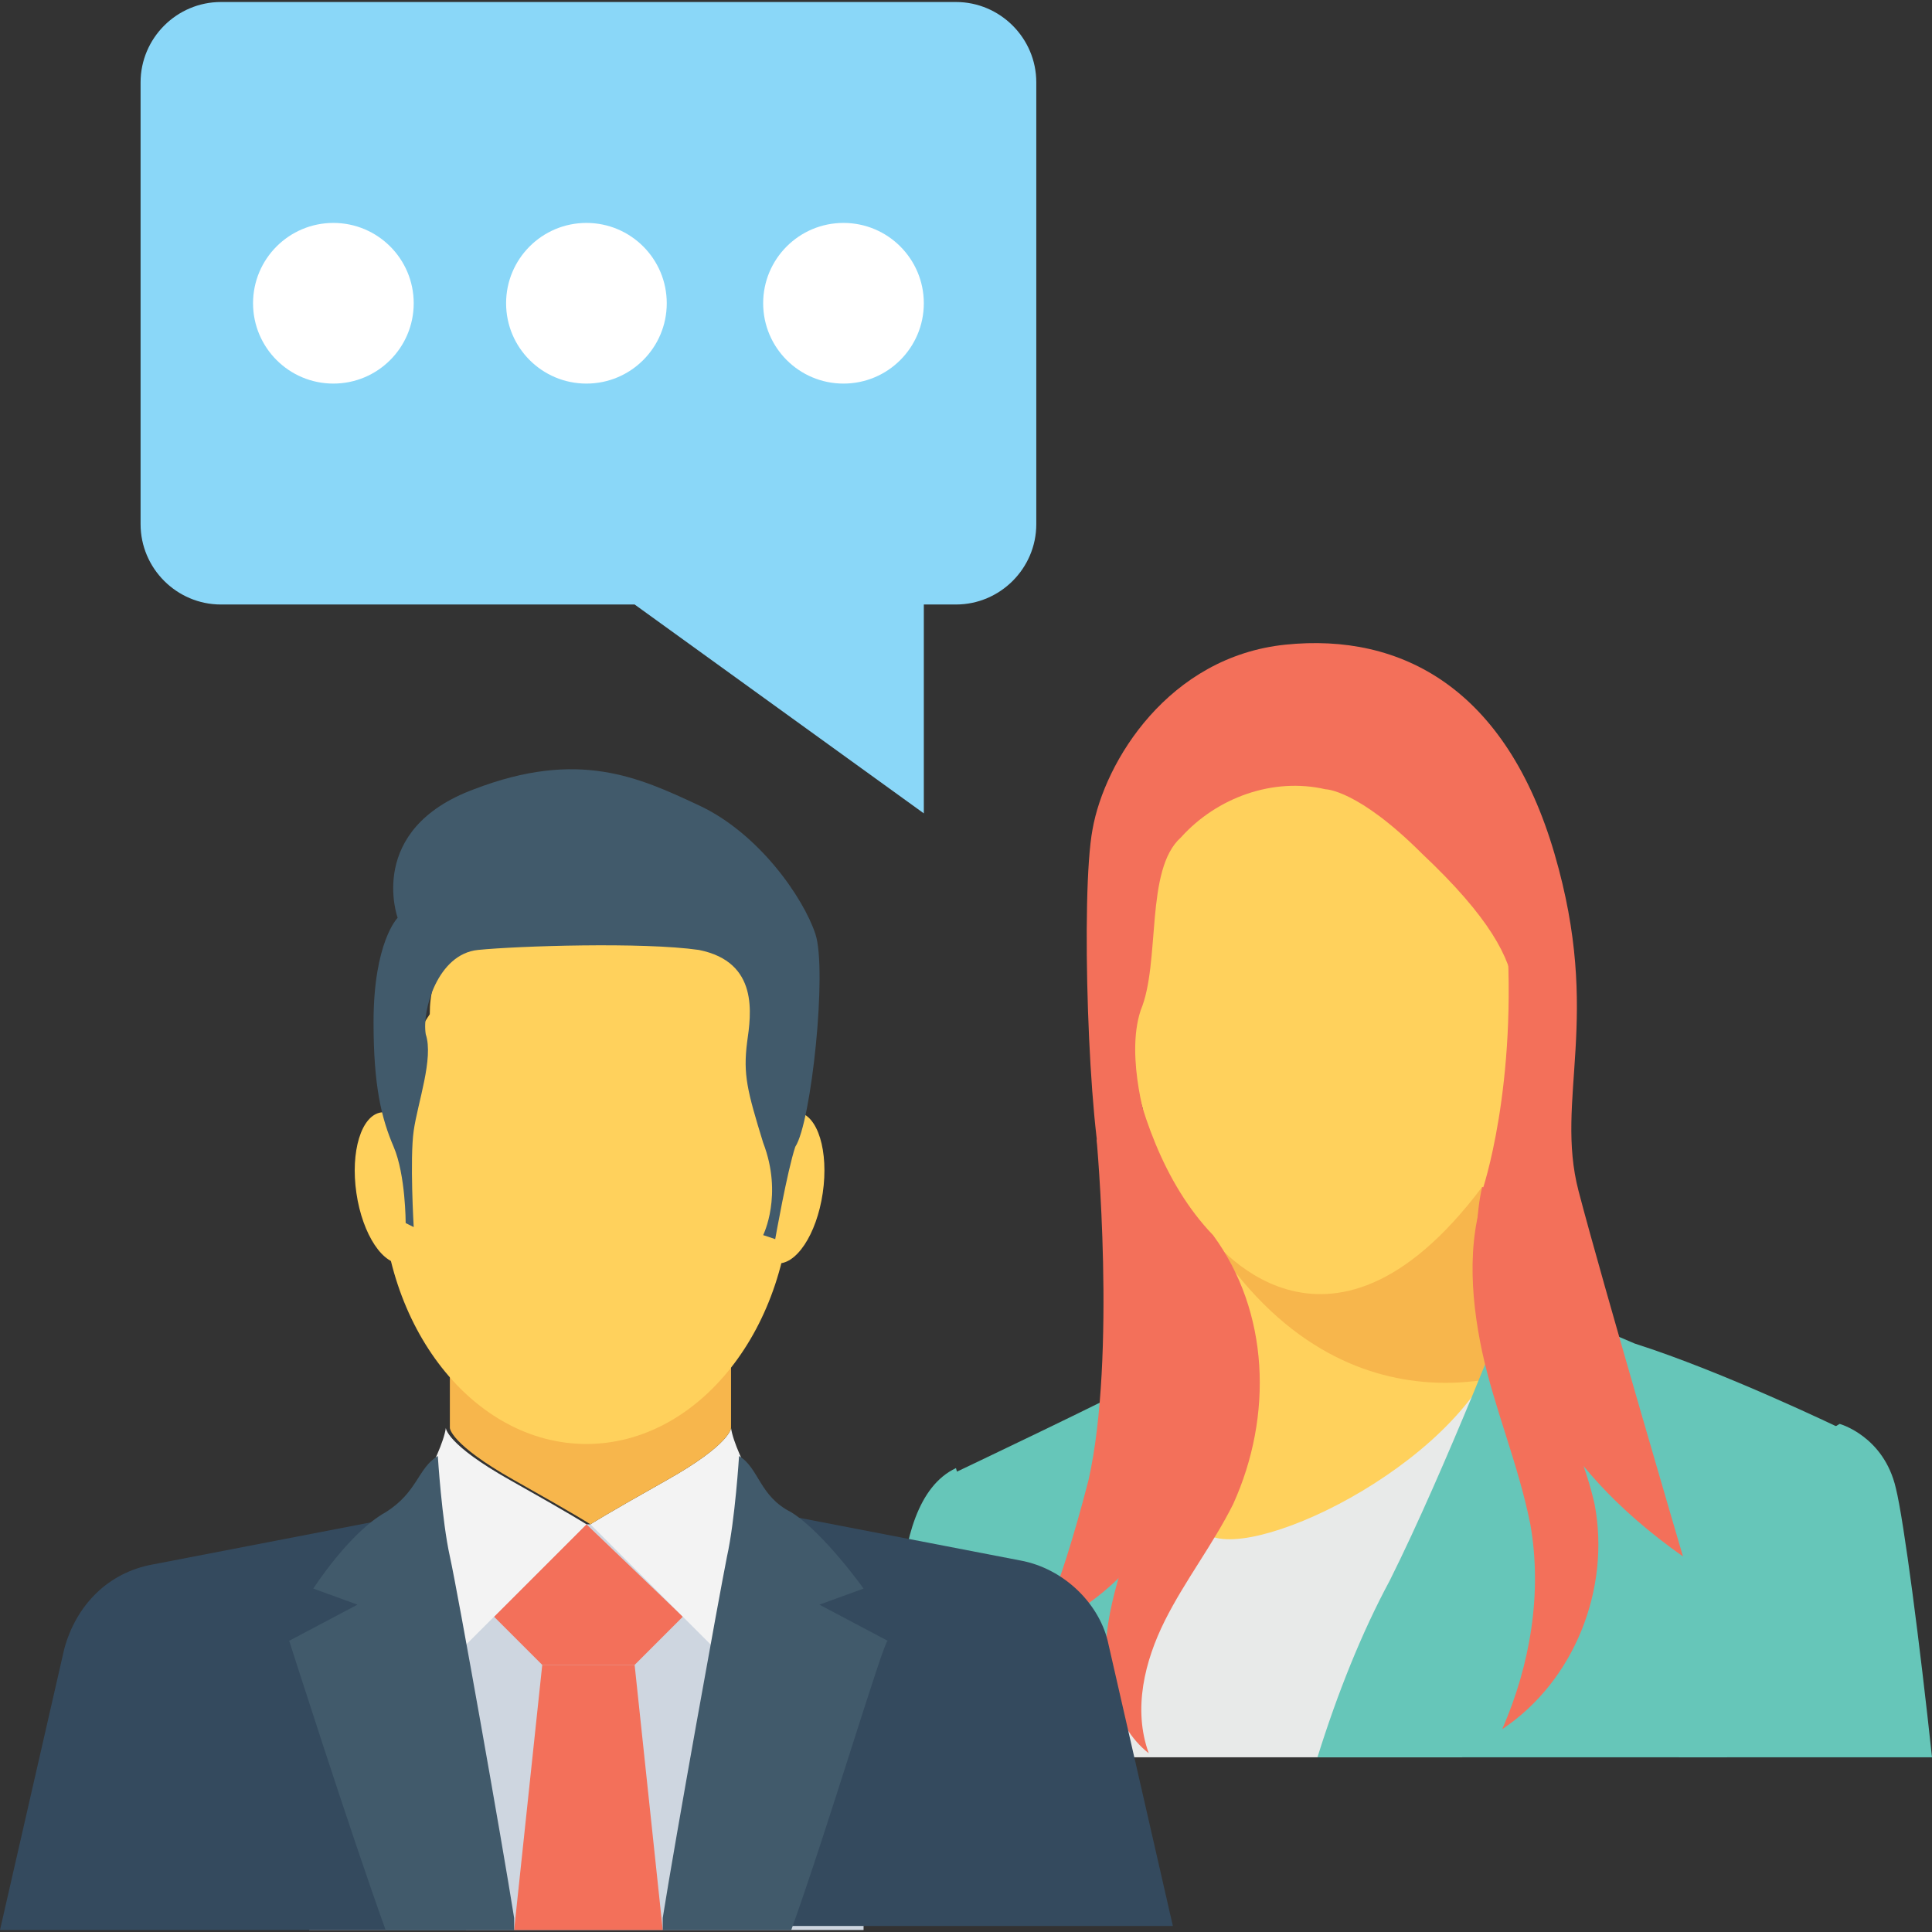 <?xml version="1.0" encoding="iso-8859-1"?>
<!-- Generator: Adobe Illustrator 19.0.0, SVG Export Plug-In . SVG Version: 6.00 Build 0)  -->
<svg version="1.1" id="Capa_1" xmlns="http://www.w3.org/2000/svg" xmlns:xlink="http://www.w3.org/1999/xlink" x="0px" y="0px"
	 viewBox="0 0 513.067 513.067" style="enable-background:new 0 0 513.067 513.067;" xml:space="preserve">
<rect x="0" y="0" width="513.067" height="513.067" fill="#333333" stroke="none"/>
<path style="fill:#66C6B9;" d="M237.867,466.667c0-2.133,0-4.267,0-5.333c2.133-14.933-4.267-61.867,16-71.467
	c7.467,25.6,12.8,51.2,17.067,75.733h-33.067V466.667z"/>
<path style="fill:#F3705A;" d="M409.6,240.533c0,30.933-1.067,61.867-1.067,92.8c0,10.667,0,22.4-7.467,30.933
	c-6.4,8.533-19.2,11.733-29.867,13.867c-11.733,2.133-24.533,3.2-37.333,3.2c-5.333,0-10.667,0-14.933-2.133
	c-7.467-3.2-11.733-9.6-14.933-17.067c-3.2-7.467-3.2-14.933-3.2-23.467c0-10.667-1.067-21.333,0-32
	c1.067-10.667,5.333-21.333,11.733-28.8c7.467-8.533,18.133-14.933,28.8-18.133c10.667-3.2,22.4-4.267,34.133-5.333"/>
<path style="fill:#FFD15C;" d="M416,365.333l-13.867-22.4c0,0-7.467-5.333-8.533-12.8s0-13.867,0-13.867s9.6-27.733,6.4-70.4
	L370.133,200l-39.467-8.533L296.533,248c0,0-1.067,52.267,25.6,80c0,0,5.333,18.133,4.267,21.333l-13.867,19.2l-7.467,42.667
	l36.267,18.133C341.333,429.333,402.133,401.6,416,365.333z"/>
<path style="fill:#F7B64C;" d="M409.6,362.133l-5.333-17.067l-2.133-3.2c0,0-7.467-5.333-8.533-12.8s0-13.867,0-13.867
	C352,370.667,321.067,328,321.067,328C358.4,386.667,409.6,362.133,409.6,362.133z"/>
<path style="fill:#E8EAE9;" d="M291.2,466.667C295.467,420.8,302.933,376,312.533,369.6c0,0-2.133,24.533,6.4,36.267
	c7.467,11.733,64-13.867,77.867-44.8l18.133,2.133l-26.667,103.467H291.2z"/>
<g>
	<path style="fill:#66C6B9;" d="M445.867,466.667l-6.4-57.6c0-1.067,49.067-30.933,49.067-30.933s11.733,3.2,14.933,17.067
		c2.133,8.533,6.4,41.6,9.6,71.467C513.067,466.667,445.867,466.667,445.867,466.667z"/>
	<path style="fill:#66C6B9;" d="M458.667,466.667h-108.8c5.333-17.067,11.733-33.067,19.2-46.933
		c14.933-29.867,33.067-76.8,33.067-76.8c4.267,2.133,24.533,10.667,32,13.867c23.467,7.467,54.4,22.4,54.4,22.4
		C465.067,389.867,459.733,435.733,458.667,466.667z"/>
	<path style="fill:#66C6B9;" d="M254.933,466.667c0-1.067,0-2.133-1.067-3.2c-6.4-33.067,0-72.533,0-72.533
		S296.533,370.667,304,366.4s22.4-14.933,22.4-14.933c-9.6,17.067-26.667,69.333-30.933,116.267h-40.533L254.933,466.667
		L254.933,466.667z"/>
</g>
<g>
	<path style="fill:#F3705A;" d="M352,209.6c0,0,8.533,0,25.6,17.067c18.133,17.067,23.467,27.733,24.533,36.267
		S393.6,331.2,393.6,331.2c8.533,29.867,17.067,56.533,53.333,82.133c0,0-21.333-72.533-27.733-97.067s6.4-45.867-6.4-89.6
		C400,182.933,372.267,168,341.333,171.2s-48,30.933-51.2,49.067c-3.2,17.067-1.067,80,3.2,93.867
		C297.6,328,307.2,393.067,307.2,393.067l-2.133-92.8c0,0-6.4-19.2-2.133-32c5.333-12.8,1.067-37.333,10.667-45.867
		C323.2,211.733,338.133,206.4,352,209.6z"/>
	<path style="fill:#F3705A;" d="M291.2,302.4c0,0,5.333,57.6-2.133,90.667C280.533,426.133,275.2,433.6,275.2,433.6
		s34.133-12.8,39.467-48c5.333-35.2,0-46.933,0-46.933"/>
	<path style="fill:#F3705A;" d="M327.467,399.467c-5.333,10.667-12.8,20.267-18.133,30.933s-8.533,23.467-4.267,35.2
		c-9.6-7.467-12.8-22.4-10.667-35.2c2.133-12.8,7.467-24.533,10.667-37.333c4.267-18.133,3.2-36.267,2.133-54.4L322.133,328
		C337.067,348.267,338.133,376,327.467,399.467z"/>
	<path style="fill:#F3705A;" d="M393.6,315.2c-3.2,13.867-1.067,37.333,4.267,51.2c4.267,10.667,10.667,21.333,14.933,32
		c3.2,11.733,3.2,23.467-1.067,35.2c6.4-2.133,11.733-9.6,11.733-17.067c1.067-7.467-1.067-14.933-4.267-21.333
		c-3.2-6.4-6.4-12.8-9.6-20.267c-7.467-17.067-6.4-37.333,1.067-54.4"/>
	<path style="fill:#F3705A;" d="M395.733,313.067c-6.4,13.867-5.333,30.933-2.133,45.867c3.2,14.933,9.6,29.867,12.8,45.867
		c3.2,18.133,0,37.333-7.467,54.4c19.2-12.8,28.8-37.333,24.533-59.733c-2.133-9.6-6.4-19.2-9.6-28.8
		c-5.333-16-7.467-33.067-6.4-50.133"/>
</g>
<path style="fill:#CED6E0;" d="M82.133,512.533V440c0-19.2,16-35.2,35.2-35.2h76.8c19.2,0,35.2,16,35.2,35.2v72.533H82.133z"/>
<g>
	<polygon style="fill:#F3705A;" points="136.533,512.533 144,442.133 168.533,442.133 176,512.533 	"/>
	<polygon style="fill:#F3705A;" points="144,442.133 131.2,429.333 155.733,404.8 181.333,429.333 168.533,442.133 	"/>
</g>
<path style="fill:#344A5E;" d="M0,512.533l17.067-74.667c3.2-11.733,11.733-20.267,23.467-22.4l60.8-11.733l22.4,108.8H0z"/>
<path style="fill:#F3F3F3;" d="M118.4,379.2c0,0,0,4.267,17.067,13.867s20.267,11.733,20.267,11.733l-35.2,35.2
	c0,0-13.867-34.133-13.867-35.2S117.333,386.667,118.4,379.2z"/>
<path style="fill:#415A6B;" d="M102.4,512.533c-9.6-26.667-25.6-76.8-25.6-76.8l18.133-9.6L83.2,421.867c0,0,9.6-14.933,19.2-20.267
	c8.533-5.333,8.533-11.733,13.867-14.933c0,0,1.067,17.067,3.2,26.667s13.867,75.733,17.067,96c0,1.067,0,2.133,0,3.2
	C136.533,512.533,102.4,512.533,102.4,512.533z"/>
<path style="fill:#344A5E;" d="M187.733,512.533l22.4-109.867l60.8,11.733c11.733,2.133,21.333,11.733,23.467,22.4l17.067,74.667
	H187.733V512.533z"/>
<path style="fill:#F3F3F3;" d="M194.133,379.2c0,0,0,4.267-17.067,13.867S156.8,404.8,156.8,404.8L192,440
	c0,0,13.867-34.133,13.867-35.2S195.2,386.667,194.133,379.2z"/>
<path style="fill:#415A6B;" d="M210.133,512.533H176c0-1.067,0-2.133,0-3.2c3.2-20.267,14.933-85.333,17.067-96
	c2.133-9.6,3.2-26.667,3.2-26.667c5.333,3.2,5.333,10.667,13.867,14.933c8.533,5.333,19.2,20.267,19.2,20.267l-11.733,4.267
	l18.133,9.6C234.667,435.733,219.733,485.867,210.133,512.533z"/>
<path style="fill:#F7B64C;" d="M194.133,323.733V379.2c0,0,0,4.267-17.067,13.867S156.8,404.8,156.8,404.8s-3.2-2.133-20.267-11.733
	S119.467,379.2,119.467,379.2v-55.467H194.133z"/>
<g>
	<path style="fill:#FFD15C;" d="M114.133,269.333c0-5.333,1.067-10.667,5.333-14.933c3.2-4.267,6.4-7.467,11.733-8.533
		c4.267-1.067,8.533-2.133,12.8-2.133c8.533-1.067,17.067-1.067,25.6,1.067c0,0,0,0,1.067,0c5.333-2.133,11.733-4.267,18.133-4.267
		c7.467,0,12.8,3.2,17.067,9.6c3.2,5.333,4.267,11.733,3.2,17.067c-1.067,5.333-2.133,10.667-4.267,16
		c3.2,9.6,5.333,20.267,5.333,30.933c0,38.4-24.533,69.333-54.4,69.333s-54.4-30.933-54.4-69.333
		C101.333,298.133,105.6,282.133,114.133,269.333z"/>
	
		<ellipse transform="matrix(0.989 -0.145 0.145 0.989 -44.797 18.538)" style="fill:#FFD15C;" cx="104.337" cy="315.524" rx="9.6" ry="20.268"/>
	
		<ellipse transform="matrix(-0.989 -0.145 0.145 -0.989 370.072 657.466)" style="fill:#FFD15C;" cx="209.078" cy="315.2" rx="9.6" ry="20.268"/>
</g>
<path style="fill:#415A6B;" d="M205.867,329.067l-3.2-1.067c0,0,5.333-10.667,0-24.533c-4.267-13.867-5.333-18.133-4.267-26.667
	c1.067-7.467,3.2-21.333-12.8-24.533c-14.933-2.133-48-1.067-58.667,0s-14.933,16-13.867,22.4c2.133,6.4-2.133,18.133-3.2,25.6
	s0,25.6,0,25.6l-2.133-1.067c0,0,0-12.8-3.2-20.267c-3.2-7.467-5.333-16-5.333-33.067c0-21.333,6.4-27.733,6.4-27.733
	s-8.533-23.467,20.267-34.133c27.733-10.667,43.733-3.2,59.733,4.267c16,7.467,27.733,24.533,30.933,34.133
	c3.2,9.6-1.067,50.133-5.333,56.533C209.067,310.933,205.867,329.067,205.867,329.067z"/>
<path style="fill:#8AD7F8;" d="M275.2,21.867V139.2c0,11.733-9.6,21.333-21.333,21.333h-8.533V216l-76.8-55.467H58.667
	c-11.733,0-21.333-9.6-21.333-21.333V21.867c0-11.733,9.6-21.333,21.333-21.333h195.2C265.6,0.533,275.2,10.133,275.2,21.867z"/>
<g>
	<circle style="fill:#FFFFFF;" cx="88.533" cy="80.533" r="21.333"/>
	<circle style="fill:#FFFFFF;" cx="155.733" cy="80.533" r="21.333"/>
	<circle style="fill:#FFFFFF;" cx="224" cy="80.533" r="21.333"/>
</g>
<g>
</g>
<g>
</g>
<g>
</g>
<g>
</g>
<g>
</g>
<g>
</g>
<g>
</g>
<g>
</g>
<g>
</g>
<g>
</g>
<g>
</g>
<g>
</g>
<g>
</g>
<g>
</g>
<g>
</g>
</svg>

